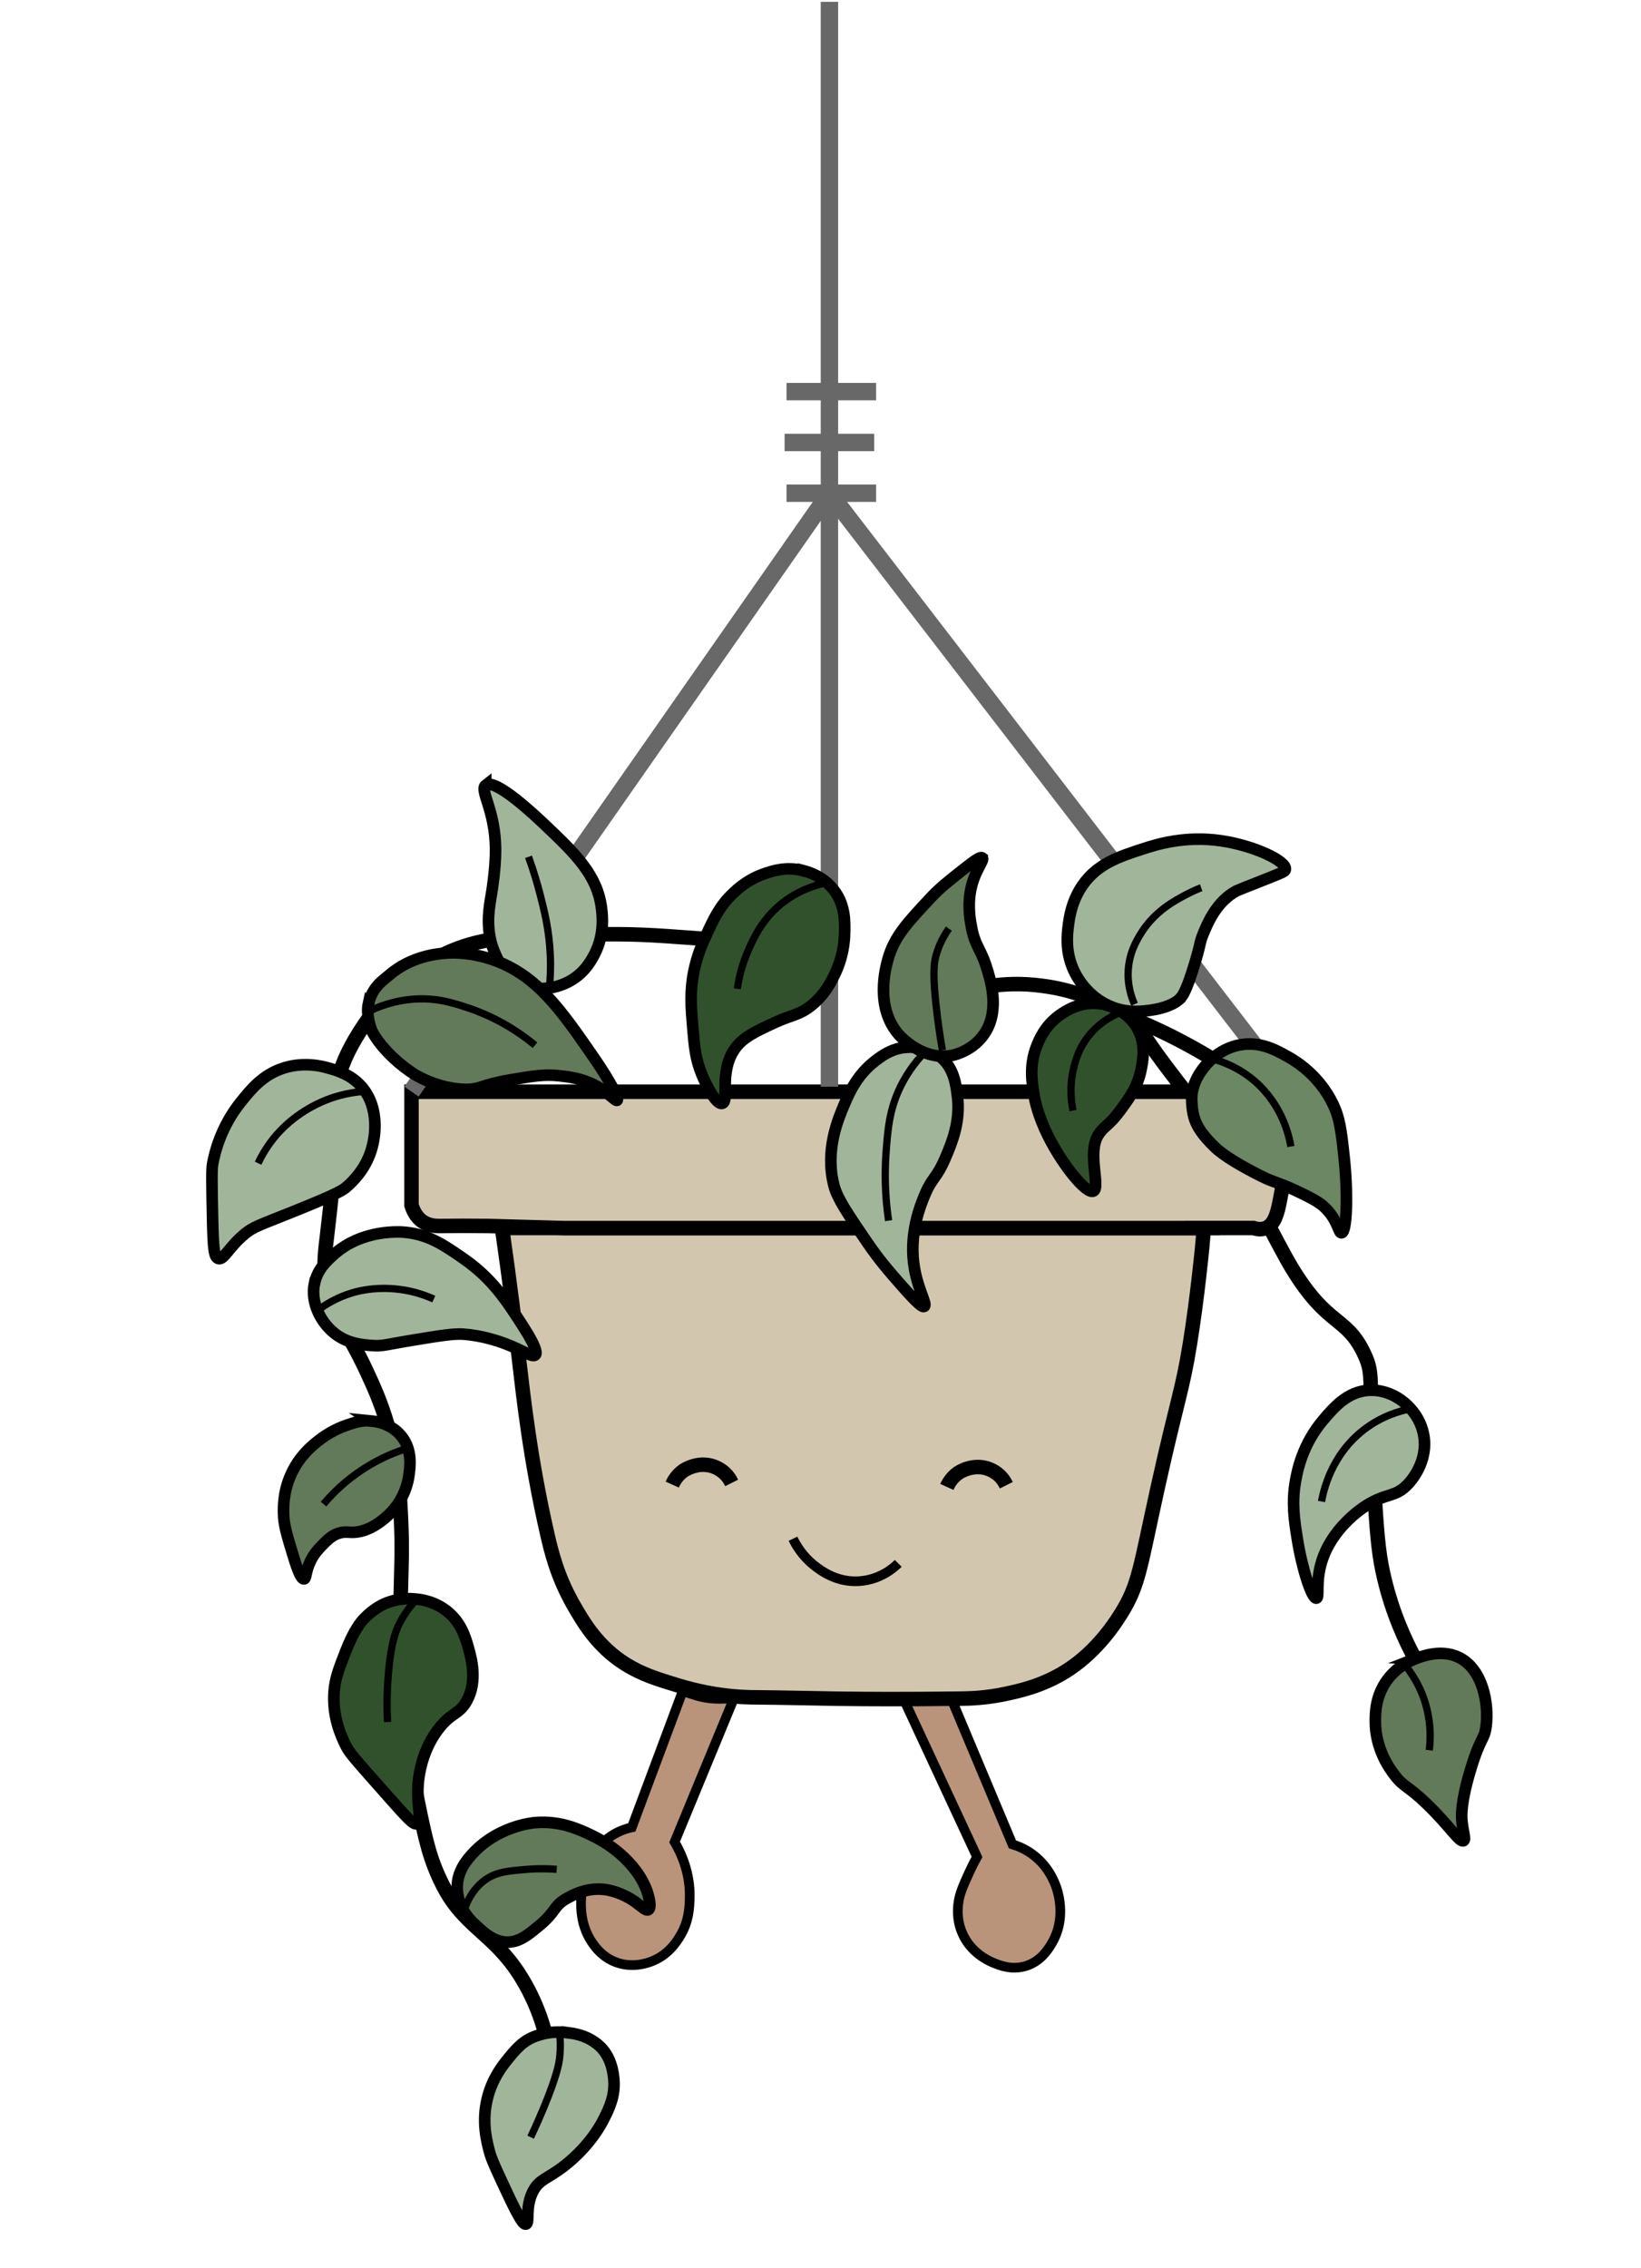 <?xml version="1.0" encoding="UTF-8"?><svg id="Plant_1" xmlns="http://www.w3.org/2000/svg" viewBox="0 0 169.81 234.61"><defs><style>.cls-1{stroke-width:.75px;}.cls-1,.cls-2,.cls-3,.cls-4,.cls-5,.cls-6,.cls-7,.cls-8,.cls-9,.cls-10{stroke-miterlimit:10;}.cls-1,.cls-2,.cls-3,.cls-4,.cls-5,.cls-6,.cls-7,.cls-8,.cls-10{stroke:#000;}.cls-1,.cls-6,.cls-8,.cls-9{fill:none;}.cls-2{fill:#31512d;}.cls-2,.cls-3,.cls-4,.cls-10{stroke-width:1.2px;}.cls-3{fill:#6c8763;}.cls-4{fill:#627a59;}.cls-5{fill:#d3c6af;}.cls-5,.cls-8{stroke-width:1.5px;}.cls-7{fill:#b9947a;}.cls-9{stroke:#686868;stroke-width:1.8px;}.cls-10{fill:#a1b59b;}</style></defs><g id="legs"><path id="leg" class="cls-7" d="M70.64,174.95l-5.26,14.08c-.59.13-1.56.42-2.51,1.16-1.58,1.23-2.05,2.89-2.32,3.86-.21.73-1.18,4.2.77,6.96.32.46,1.02,1.41,2.32,1.93,1.69.68,3.24.15,3.67,0,1.83-.66,2.72-2.09,3.09-2.71.89-1.48.94-2.89.97-3.86.08-2.66-.92-4.73-1.56-5.83l6.13-14.84-1.37.03c-.92.02-1.84-.11-2.72-.4l-1.21-.39Z"/><path id="leg-2" class="cls-7" d="M93.59,175.94l7.51,16.14c-.2.36-.48.9-.78,1.55-.66,1.45-1.02,2.24-1.15,3.24-.06.46-.2,1.72.41,3.11.85,1.97,2.6,2.8,3.17,3.04.68.28,1.95.81,3.44.34,1.59-.51,2.36-1.84,2.7-2.43,1.39-2.4.66-4.94.47-5.54-.23-.72-.9-2.43-2.63-3.65-.74-.52-1.46-.8-1.96-.95l-6.27-14.93-2.57.03-2.35.04Z"/></g><g id="leaf_vine"><path class="cls-8" d="M146.43,171.6c-1.01-1.88-2.33-4.71-3.19-8.34-.5-2.1-.7-3.82-.96-8.02-.78-12.63.01-12.76-1.08-15.12-1.87-4.03-3.79-2.8-7.51-8.94-.7-1.15-1.78-3.21-3.93-7.33-1.96-3.75-2.03-4.01-2.8-5.24-1.44-2.32-2.13-2.88-5.09-6.71-3.9-5.05-3.19-4.7-4.29-5.69-3.74-3.35-8.23-4.03-9.7-4.23-2.19-.3-4.04-.18-5.3,0"/><path class="cls-8" d="M72.9,97.12c-1.82-.12-5.67-.48-9-.48-8.98,0-13.47,0-17.71,1.96-7.23,3.34-10.25,10.39-10.52,11.01-1.63,3.87-.09,3.77-1.78,17.8-.27,2.24-.51,3.89,0,6.1.67,2.94,1.97,3.86,4.07,8.39.67,1.45,1.47,3.18,2.16,5.57,1.11,3.84,1.27,7.09,1.4,10.2.1,2.44.03,4.17,0,5.34-.11,3.79-.33,13.48,1.76,23.61.77,3.73,1.21,5.79,2.56,8.43,2.14,4.2,5.15,4.93,7.88,9.15,1.89,2.93,2.68,5.78,3.05,7.63"/><path class="cls-8" d="M125.42,109.52c-1.14-.69-2.37-1.39-3.7-2.07-2.1-1.08-4.1-1.94-5.96-2.64"/></g><g id="pot"><path id="pot-2" class="cls-5" d="M124.41,127.03c-24.15,0-48.31,0-72.46,0,.84,5.88,1.42,10.61,1.77,13.69.45,3.83,1.15,10.28,2.92,18,.43,1.87,1.04,4.37,2.66,7.23,1.05,1.84,2.52,4.38,5.45,6.21,1.67,1.04,3.29,1.54,5.32,2.16,2.2.67,3.9.92,4.56,1.01,1.76.24,3.1.25,3.68.25,5.68.05,9.62.28,21.17.13.81-.01,2.51-.04,4.68-.51,1.24-.27,3.66-.78,6.07-2.28.87-.54,3.48-2.26,5.82-6.07,1.83-2.97,1.9-4.62,3.79-13.15,2-9,2.5-9.8,3.29-14.67.76-4.71,1.26-9.87,1.26-9.87.06-.65.11-1.2.14-1.57l-.14-.56Z"/><path id="pot-3" class="cls-5" d="M124.41,127.03h5.28c.34.11.84.2,1.31,0,.88-.37,1.17-1.51,1.41-2.67.69-3.39.75-5.81.75-5.81.04-1.49.06-3.4,0-5.62H42.58s0,11.74,0,11.74c.14.45.44,1.21,1.16,1.7.7.47,1.43.46,2.06.45,1.27-.02,2.75-.02,4.74,0l7.87.22h66.01Z"/></g><g id="closed_eyes"><path class="cls-8" d="M69.56,153.57c.15-.33.48-.96,1.17-1.44.07-.05,1.46-.99,3.06-.45.3.1,1.06.41,1.61,1.18.15.21.24.4.31.54"/><path class="cls-8" d="M97.98,153.81c.15-.33.48-.96,1.17-1.44.07-.05,1.46-.99,3.06-.45.3.1,1.06.41,1.61,1.18.15.21.24.4.31.54"/></g><g id="plant_hanger"><polyline class="cls-9" points="133.31 112.7 85.83 51.02 42.58 112.92"/><polyline class="cls-9" points="85.83 112.41 85.83 51.02 85.83 .19"/><line class="cls-9" x1="81.39" y1="51.02" x2="90.66" y2="51.02"/><line class="cls-9" x1="81.19" y1="45.77" x2="90.46" y2="45.77"/><line class="cls-9" x1="81.39" y1="40.51" x2="90.66" y2="40.51"/></g><g id="leaves"><path class="cls-10" d="M93.72,108.35c.34-.03,2.12-.21,3.57.96,1.43,1.15,1.64,2.89,1.79,4.12.31,2.61-.56,4.73-1.24,6.32-.97,2.27-1.36,1.94-2.2,3.99-.43,1.05-1.48,3.7-1.1,6.87.32,2.63,1.46,4.32,1.1,4.53-.15.09-.52-.09-2.23-2.03-1.46-1.66-2.36-2.68-3.66-4.57-2.09-3.06-3.12-4.6-3.45-5.89-.95-3.66.42-6.88,1.08-8.43.51-1.2,1.31-3.03,3.18-4.47.69-.53,1.68-1.27,3.15-1.41Z"/><path class="cls-4" d="M101.64,88.75c.27.23-.85,1.34-1.22,3.45-.29,1.63,0,3.14.1,3.66.36,1.98.94,2.25,1.52,4.06.45,1.39,1.44,4.48-.1,6.9-1.17,1.85-3.18,2.3-3.35,2.34-3.07.64-5.41-1.94-5.58-2.13-2.51-2.86-1.35-7-1.12-7.82.65-2.32,1.99-3.75,4.47-6.4.9-.96,1.78-1.66,3.55-3.05.99-.77,1.55-1.16,1.73-1.02Z"/><path class="cls-2" d="M83.16,90.07c.46.12,2.03.56,3.15,2.03,1.19,1.56,1.13,3.31,1.08,4.67-.02.55-.12,2.25-1.08,4.16-.38.77-1.05,2.08-2.44,3.15-1.22.95-1.95.89-3.76,1.73-2.13.98-3.17,1.52-3.96,2.54-1.83,2.39-.64,5.6-1.42,5.79-.63.15-1.67-1.92-2.13-3.05-.64-1.58-.75-2.87-.91-4.77-.18-2.13-.31-3.72.1-5.79.34-1.71.9-2.94,1.32-3.86.73-1.58,1.35-2.95,2.74-4.26.5-.48,1.56-1.45,3.25-2.03.81-.28,2.28-.78,4.06-.3Z"/><path class="cls-10" d="M50.26,81.23c1-.77,5.19,3.21,6.09,4.06,3.21,3.04,5.45,5.22,5.89,8.63.1.78.33,2.74-.71,4.77-.33.64-1.1,2.1-2.84,2.94-.35.17-2.28,1.11-4.37.3-2.18-.83-2.98-2.97-3.35-3.96-.04-.11-.08-.22-.11-.34-.57-2.1-.23-3.8.01-5.24.05-.3.42-2.57.41-4.57-.04-4.07-1.69-6.08-1.02-6.6Z"/><path class="cls-4" d="M38.13,103.84c.38-1.75,1.56-2.46,2.07-2.91,2.32-2.04,5.06-2.27,5.99-2.34.55-.04,2.48-.13,4.87.71,4.52,1.59,7.02,5.22,10.36,10.05,1.64,2.38,2.67,4.29,2.44,4.47-.17.13-.83-.77-2.23-1.52-1.42-.76-2.71-.9-3.76-1.02-1.55-.17-2.72.03-4.98.41-3.15.53-3.06.98-4.64,1-.56,0-2.71-.08-5.11-1.41,0,0-1.94-1.07-3.66-3.15-.52-.63-.81-1.14-.91-1.32-.29-.53-.68-1.92-.45-2.98Z"/><path class="cls-10" d="M33.91,110.47c.92.25,2.39.65,3.52,1.95,1.93,2.24,1.29,5.3,1.17,5.86-.53,2.54-2.22,4.05-2.73,4.49-.4.35-.87.69-5.47,2.54-3.65,1.47-4.14,1.57-5.08,2.34-1.65,1.36-2.16,2.72-2.73,2.54-.44-.14-.52-1.06-.59-3.91-.07-3.49-.11-5.24,0-5.86.22-1.2.86-3.87,2.93-6.44,1.07-1.33,2.29-2.84,4.49-3.52,2.07-.63,3.87-.17,4.49,0Z"/><path class="cls-10" d="M32.55,132.74c.3-1.44,1.26-2.3,1.95-2.93,3-2.72,7-2.38,7.42-2.34,2.48.24,4.09,1.37,6.05,2.73,2.99,2.08,4.46,4.37,6.15,6.99,1.58,2.45,1.38,2.86,1.27,2.97-.3.3-1.23-.46-3.12-1.17-.68-.26-2.39-.84-4.3-.98-1.03-.07-2.4.15-5.08.59-3,.49-3.25.66-4.3.59-1.05-.07-2.69-.18-4.1-1.37-1.31-1.1-2.37-3.09-1.95-5.08Z"/><path class="cls-4" d="M38.41,146.99c.31.03,2.01.19,3.12,1.56,1.16,1.42.91,3.17.78,4.1-.07.51-.41,2.5-2.15,4.1-.41.38-1.99,1.82-3.8,1.76-.34-.01-.71-.08-1.24.07-.74.21-1.21.68-1.76,1.24-.36.37-.86.88-1.24,1.68-.52,1.08-.42,1.8-.66,1.83-.37.05-.87-1.57-1.17-2.56-.62-2.04-.93-3.05-.95-4.24-.01-.75-.02-2.4.88-4.24.8-1.65,1.92-2.6,2.49-3.07,1.32-1.1,2.58-1.59,3.07-1.76.89-.31,1.63-.57,2.63-.47Z"/><path class="cls-2" d="M42.31,165.38c.52,0,2.29.01,3.88,1.23,1.53,1.18,1.98,2.78,2.29,3.88.28,1.01.96,3.41-.18,5.46-.8,1.45-1.62,1.15-3,3-1.2,1.61-1.6,3.22-1.76,3.88-.79,3.28.3,5.5-.35,5.81-.39.19-.99-.51-3.35-3.17-3.42-3.86-3.69-4.15-4.12-5.03-.41-.85-1.35-2.86-1.15-5.46.11-1.38.49-2.34,1.21-4.19.87-2.21,1.57-3.01,1.88-3.34.94-.99,1.87-1.43,2.06-1.52.31-.14,1.28-.55,2.58-.56Z"/><path class="cls-4" d="M49.19,199.12c-.91-.84-1.78-2.01-1.87-3.62-.08-1.56.61-2.66,1.45-3.61,2.62-2.96,6.24-3.32,6.59-3.35,2.6-.22,4.52.68,5.76,1.26,3.09,1.45,5.35,3.92,5.97,6.28.05.19.34,1.27,0,1.47-.3.17-.83-.52-1.88-1.15-.22-.13-1.32-.77-2.62-.94-1.9-.25-3.42.63-3.98.94-1.33.76-1.07,1.34-2.72,2.72-1.21,1.01-2.11,1.77-3.35,1.78-1.4.01-2.43-.93-3.35-1.78Z"/><path class="cls-10" d="M58.73,210.26c1.34.17,2.23.52,3.08,1.19,1.49,1.17,1.66,3.1,1.71,3.64.15,1.75-.5,3.05-1.07,4.17-.22.44-1.39,2.68-3.96,4.71-1.84,1.45-2.65,1.41-3.32,2.68-.88,1.67-.32,3.32-.75,3.42-.22.05-.59-.33-2.03-3.42-1.02-2.18-1.52-3.26-1.71-3.96-.31-1.15-.88-3.26-.21-5.78.51-1.94,1.51-3.21,2.03-3.85.82-1.02,1.61-1.99,3-2.46,1.12-.38,2.11-.48,3.23-.33Z"/><path class="cls-2" d="M114.02,103.86c.33.06,2.4.45,3.57,2.34,1.05,1.69.68,3.48.49,4.44-.35,1.79-1.25,3-2.22,4.31-1.13,1.53-1.62,1.5-2.22,2.47-1.14,1.83.25,5.41-.49,5.79-.7.36-3.15-2.61-4.68-5.67-1.12-2.24-1.4-3.83-1.48-4.31-.21-1.32-.48-3,.25-4.93.25-.66.85-2.2,2.47-3.33.5-.35,2.13-1.49,4.31-1.11Z"/><path class="cls-10" d="M122.26,103.12c-.56.77-2.02,1.21-3.06,1.36-.92.13-2.35.34-3.99-.26-2.43-.88-3.6-2.88-3.9-3.44-1.14-2.12-.88-4.13-.74-5.18.1-.75.34-2.44,1.48-4.07,1.54-2.19,3.77-2.92,6.16-3.7,1.49-.49,4.42-1.4,8.14-.86,3.37.49,6.79,2.08,6.66,2.96-.03.23-.29.32-1.97.99-1.99.79-2.99,1.18-3.08,1.23-2.07,1.1-2.98,3.31-3.45,4.44-.44,1.07-.19.93-1.11,3.82q-.66,2.07-1.13,2.71Z"/><path class="cls-3" d="M123.32,113.93c-.11-1.84,1.04-3.25,1.4-3.68.33-.4,1.54-1.78,3.56-2.16,2.11-.4,3.77.53,5.08,1.27.82.46,3.15,1.91,4.57,4.83.7,1.45.86,2.76,1.14,5.34.44,3.96.3,7.94-.25,8-.3.04-.35-1.16-1.52-2.41-.48-.52-1.03-.91-2.56-1.65-2.3-1.13-2.84-1.11-4.18-1.78-1.88-.94-3.9-2.08-4.91-3.08-1.99-1.95-2.23-3.01-2.33-4.67Z"/><path class="cls-10" d="M144.82,144.72c.27.17,2.1,1.4,2.51,3.76.47,2.71-1.31,4.7-1.61,5.02-1.37,1.47-2.24.86-4.48,2.33-.48.32-3.44,2.31-4.48,5.73-.65,2.14-.21,3.71-.54,3.76-.47.08-1.49-3.07-1.97-6.09-.32-2.01-.6-3.78-.18-6.09.18-1.01.71-3.74,2.87-6.27,1.08-1.27,2.47-2.9,4.66-3.05,1.63-.11,2.87.66,3.22.9Z"/><path class="cls-4" d="M146.43,171.6c.59-.23,2.64-1.04,4.48-.18,2.52,1.18,3.18,4.81,2.87,7.17-.2,1.46-.58,1.04-1.61,4.48-1.02,3.39-.93,4.76-.9,5.19.11,1.28.43,2.01.18,2.15-.41.22-1.43-1.51-3.76-3.76-2.09-2.02-2.41-1.74-3.4-3.05-.47-.62-1.98-2.66-1.97-5.55,0-.83,0-2.62,1.25-4.3,1.05-1.41,2.41-1.97,2.87-2.15Z"/></g><g id="leaf_middle_line"><path class="cls-1" d="M95.94,108.59c-.82.81-1.93,2.09-2.8,3.9-1.12,2.33-1.28,4.36-1.46,6.89-.12,1.72-.14,4.08.27,6.89"/><path class="cls-1" d="M97.52,108.65c-.25-1.44-.42-2.67-.53-3.58-.54-4.29-.34-5.45-.13-6.23.34-1.24.9-2.18,1.33-2.78"/><path class="cls-1" d="M116.07,104.68c-.76.29-2.24.98-3.44,2.51-1.11,1.4-1.42,2.8-1.59,3.58-.38,1.77-.18,3.25,0,4.11"/><path class="cls-1" d="M117.4,103.88c-.29-.65-.71-1.82-.66-3.31.06-1.94.88-3.3,1.32-4.01,1.44-2.33,3.55-3.43,4.78-4.07.6-.31,1.11-.53,1.46-.66"/><path class="cls-1" d="M125.42,109.52c1.04.28,2.76.89,4.41,2.31,2.88,2.49,3.57,5.72,3.75,6.77"/><path class="cls-1" d="M145.96,145.73c-1.12.22-2.99.75-4.83,2.17-3.41,2.63-4.19,6.39-4.38,7.42"/><path class="cls-1" d="M145.32,172.15c.66.8,1.75,2.32,2.31,4.52.47,1.84.39,3.41.27,4.38"/><path class="cls-1" d="M48,197.69c.33-1.03,1.01-2.49,2.45-3.39,1.11-.69,2.25-.78,4.11-.93,1.27-.1,2.33-.06,3.05,0"/><path class="cls-1" d="M43.15,165.42c-.58.59-1.38,1.54-1.99,2.89-.21.48-.65,1.55-.93,4.38-.13,1.35-.24,3.2-.13,5.44"/><path class="cls-1" d="M42.2,149.8c-1.21.38-2.8,1-4.48,2.08-1.97,1.25-3.35,2.65-4.24,3.71"/><path class="cls-1" d="M32.86,135.56c.78-.59,2.01-1.37,3.67-1.85.47-.14,2.9-.82,5.97-.13,1.02.23,1.83.55,2.39.8"/><path class="cls-1" d="M37.78,112.89c-1.97.13-3.48.65-4.44,1.07-1.1.48-3.9,1.87-5.83,4.91-.37.58-.63,1.09-.8,1.46"/><path class="cls-1" d="M38.07,104.66c1.03-.51,2.75-1.2,4.96-1.32,2.26-.12,3.94.43,5.44.93,1.65.55,4.21,1.64,6.89,3.85"/><path class="cls-1" d="M56.85,102.2c.08-.81.16-2.03.09-3.49-.12-2.54-.61-4.48-1.06-6.23-.25-.97-.63-2.29-1.19-3.85"/><path class="cls-1" d="M85.55,91.31c-1.18.24-3.01.8-4.75,2.22-1.9,1.56-2.75,3.38-3.31,4.64-.74,1.64-1.05,3.1-1.19,4.11"/><path class="cls-1" d="M57.9,210.19c.07.62.14,1.58,0,2.75-.06.47-.23,1.71-1.66,5.15-.31.74-.75,1.77-1.33,2.99"/></g><path id="mouth" class="cls-6" d="M82.06,159.17c.32.67.98,1.82,2.24,2.8.59.46,2.25,1.75,4.61,1.59,2.19-.14,3.62-1.42,4.04-1.84"/></svg>